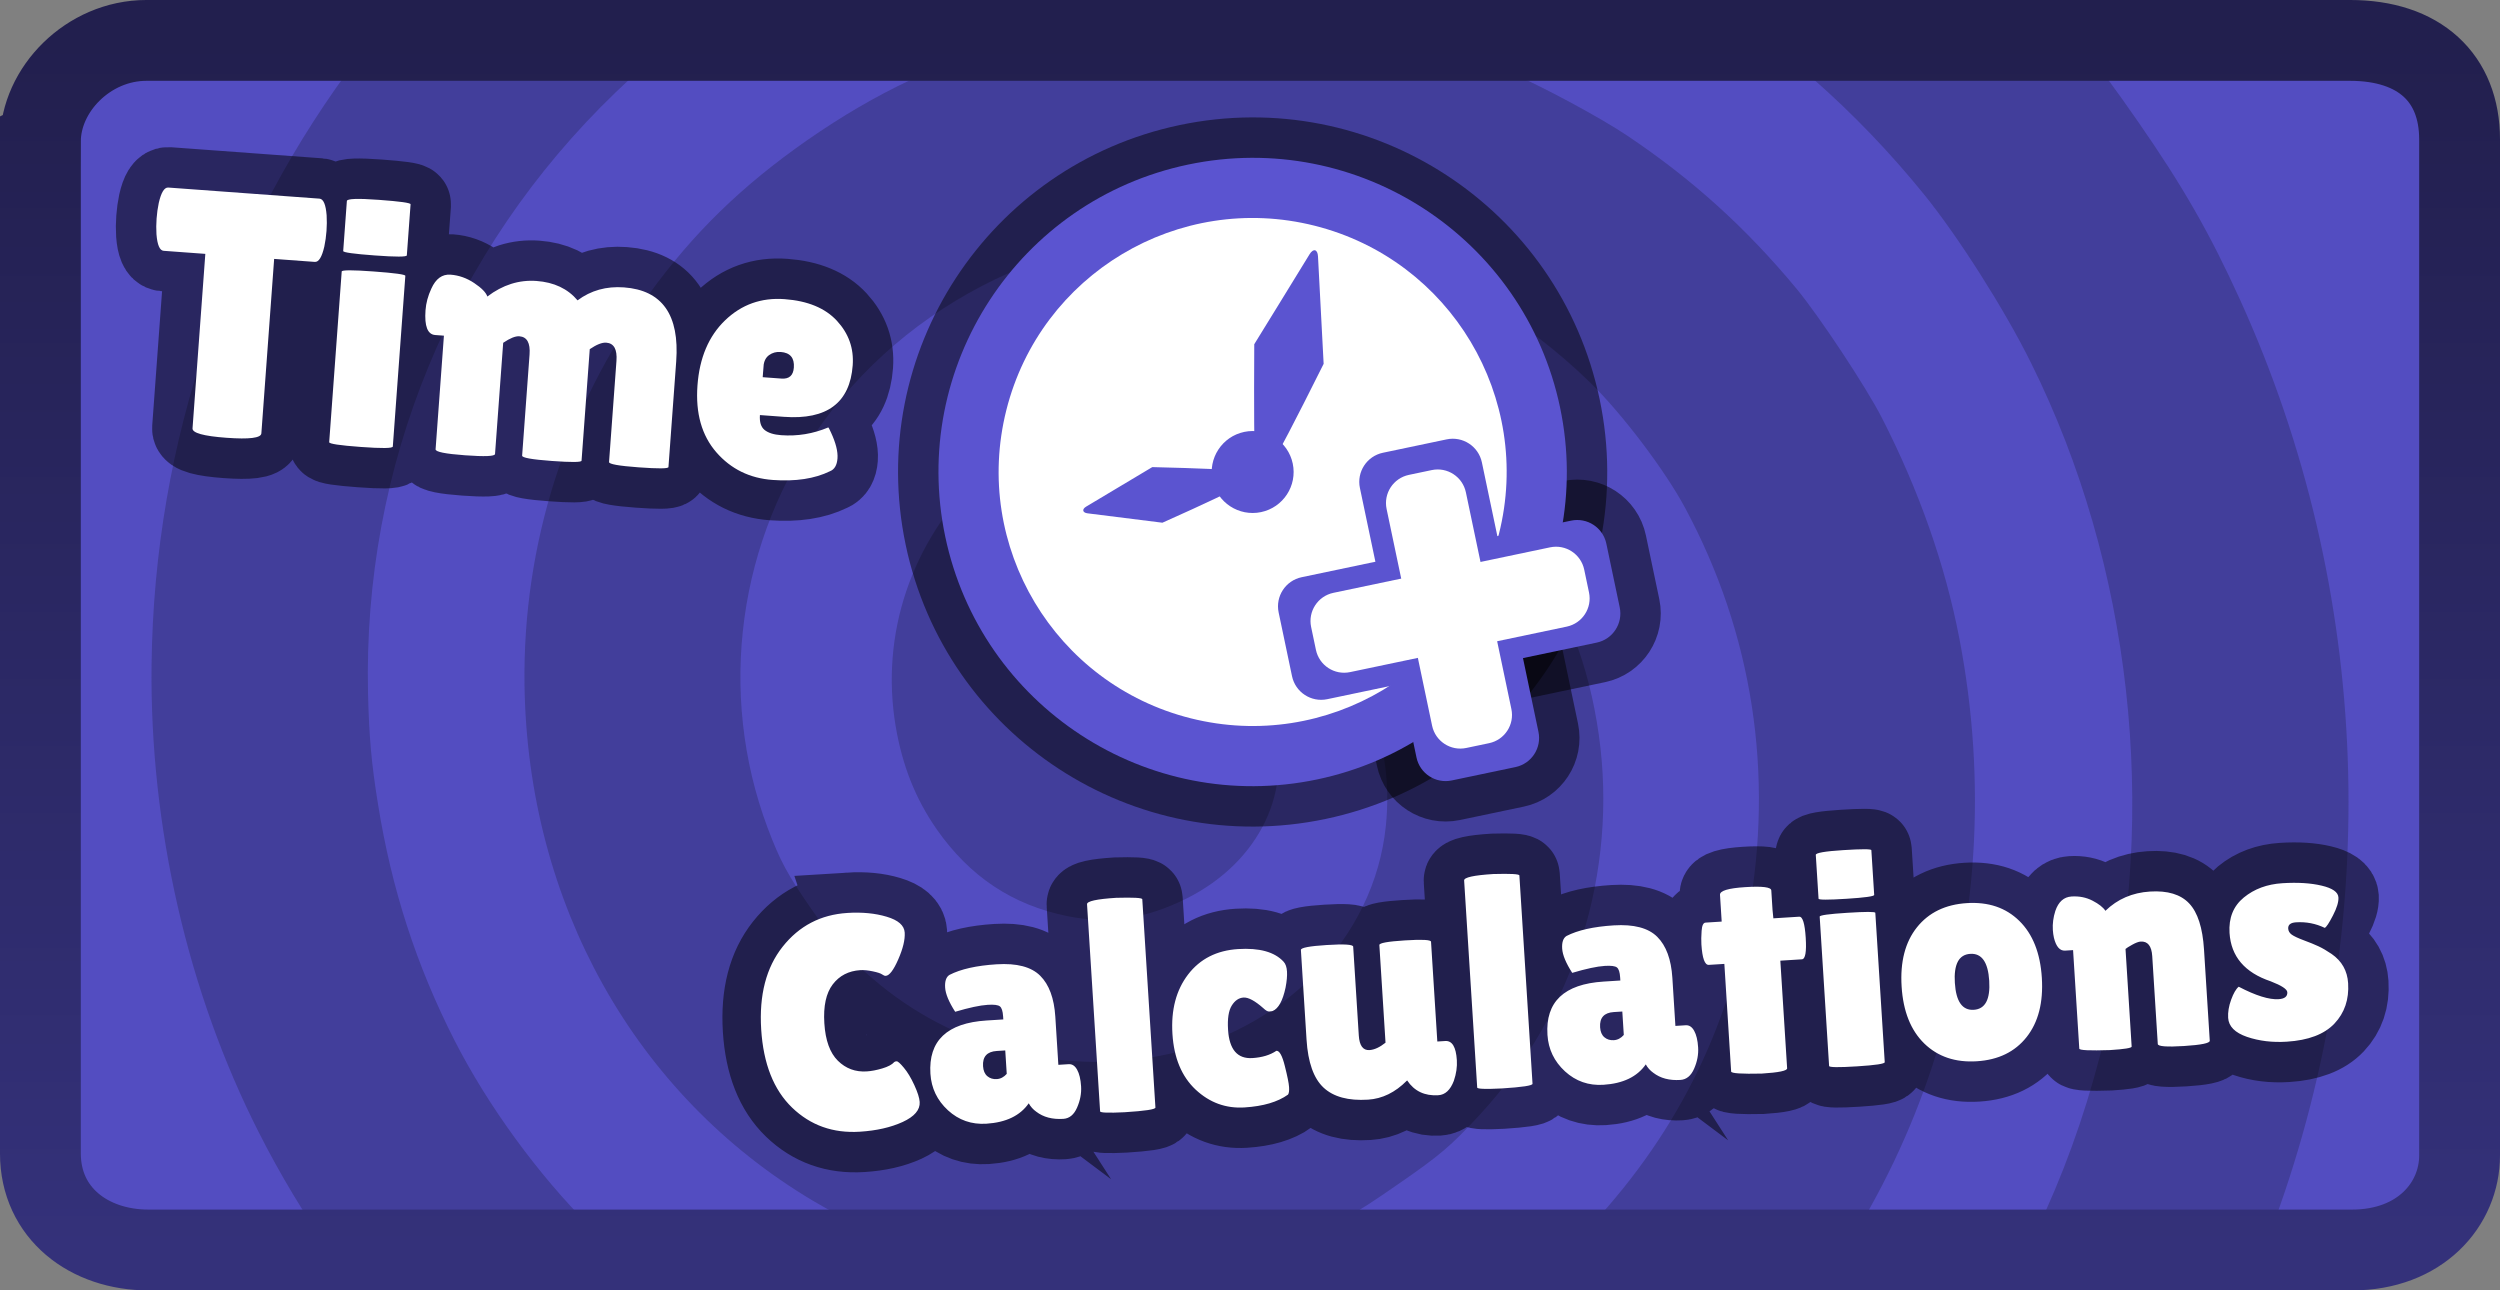 <svg version="1.1" xmlns="http://www.w3.org/2000/svg" xmlns:xlink="http://www.w3.org/1999/xlink" width="309.297" height="159.649" viewBox="0,0,309.297,159.649"><rect x="0" y="0" width="309.297" height="159.649" fill="#808080" stroke="none"/><defs><linearGradient x1="240" y1="105.176" x2="240" y2="254.824" gradientUnits="userSpaceOnUse" id="color-1"><stop offset="0" stop-color="#221f4e"/><stop offset="1" stop-color="#34317a"/></linearGradient></defs><g transform="translate(-85.351,-100.176)"><g fill-rule="nonzero" stroke-linejoin="miter" stroke-miterlimit="10" stroke-dasharray="" stroke-dashoffset="0" style="mix-blend-mode: normal"><path d="M91.825,133.734c0.41,-1.599 0.638,-3.229 0.339,-4.933c0,-0.988 -0.117,-1.949 -0.339,-2.869v-15.855h184.863c0.666,0.01 1.35,0.013 2.039,0h100.816c0.442,0.024 0.884,0.024 1.326,0h4.517v146.781h-183.206c-1.045,-0.282 -2.122,-0.425 -3.205,-0.424c-1.082,-0.001 -2.16,0.142 -3.204,0.424h-29.734c-0.711,-0.129 -1.443,-0.196 -2.191,-0.196c-0.748,0 -1.481,0.067 -2.191,0.196h-25.94c-0.896,-0.098 -1.8,-0.098 -2.695,0h-0.253c-0.711,-0.129 -1.443,-0.196 -2.191,-0.196c-0.748,0 -1.481,0.067 -2.191,0.196h-24.839c-0.896,-0.098 -1.8,-0.098 -2.695,0h-6.735c-0.064,-2.443 -0.863,-4.81 -2.291,-6.793z" fill="#534dc1" stroke="none" stroke-width="1" stroke-linecap="butt"/><path d="M301.641,213.436c3.212,-17.562 0.543,-34.885 -7.803,-50.413c-2.494,-4.66 -7.881,-11.766 -11.785,-15.553c-7.992,-7.764 -17.258,-13.237 -27.505,-16.305c-3.179,-0.949 -10.552,-2.246 -14.019,-2.464c-21.6,-1.389 -41.524,7.464 -53.337,23.679c-10.547,14.487 -13.139,33.475 -6.874,50.21c1.547,4.098 2.437,5.761 5.419,10.055c3.007,4.33 4.305,5.816 7.616,8.635c9.812,8.436 22.938,11.944 35.521,9.517c15.191,-2.913 26.53,-14.502 27.937,-28.476c1.037,-10.269 -2.671,-19.311 -10.033,-24.488c-4.221,-2.983 -9.868,-4.126 -14.966,-3.026c-2.281,0.497 -4.653,1.587 -6.057,2.775c-0.577,0.507 -1.003,0.962 -0.948,1.003c0.037,0.054 0.96,-0.03 2.026,-0.214c2.627,-0.419 5.368,0.091 7.787,1.435c2.461,1.367 3.58,2.367 5.546,5.007c1.618,2.139 1.756,2.414 2.486,4.533c2.88,8.423 -1.425,17.461 -10.506,21.992c-5.088,2.526 -9.608,3.199 -14.685,2.19c-6.843,-1.374 -12.125,-4.893 -16.232,-10.767c-2.622,-3.775 -4.235,-7.854 -5.065,-12.715c-1.916,-11.427 1.898,-22.776 10.524,-31.208c1.804,-1.757 2.482,-2.307 5.604,-4.343c2.519,-1.643 4.127,-2.575 5.53,-3.151c8.499,-3.649 16.996,-4.591 26.195,-2.917c12.206,2.184 22.927,9.141 30.209,19.625c4.859,6.996 7.7,14.332 8.93,23.053c2.396,16.929 -3.038,34.31 -14.689,46.939c-3.635,3.931 -4.878,5.006 -10.258,8.716c-5.35,3.716 -6.898,4.579 -11.701,6.562c-19.421,7.973 -42.412,6.224 -60.591,-4.597c-22.023,-13.11 -35.293,-36.836 -35.675,-63.81c-0.235,-17.369 5.118,-34.217 15.394,-48.33c5.541,-7.641 11.515,-13.436 19.59,-19.071c8.588,-5.965 16.746,-9.801 26.635,-12.48c19.917,-5.426 40.883,-3.995 60.273,4.101c3.71,1.561 11.189,5.57 14.526,7.814c8.086,5.417 14.746,11.454 20.956,18.944c2.852,3.457 8.583,12.128 10.541,15.94c4.607,9.001 7.859,18.227 9.618,27.403c3.403,17.768 2.257,35.593 -3.338,52.741c-2.673,8.164 -6.388,15.913 -10.997,23.092c-0.581,-0.068 -31.424,-0.781 -33.322,-1.119c11.575,-11.66 18.69,-25.046 21.521,-40.513z" fill="#423e9b" stroke="none" stroke-width="1" stroke-linecap="butt"/><path d="M161.535,111.583c-20.3,19.538 -31.32,46.289 -30.65,74.443c0.125,5.297 0.425,8.67 1.227,13.604c1.675,10.507 4.744,19.966 9.459,29.237c4.12,8.09 10.321,16.583 16.762,23.03c-3.058,-0.083 -30.717,3.103 -31.96,3.367c-3.332,-4.731 -6.345,-9.744 -9.017,-15.014c-8.778,-17.297 -13.478,-37.772 -13.255,-57.766c0.308,-27.721 9.403,-54 25.783,-75.483c10.539,0 35.218,-0.157 37.148,-0.285c-1.96,1.604 -3.811,3.241 -5.497,4.868z" fill="#423e9b" stroke="none" stroke-width="1" stroke-linecap="butt"/><path d="M345.886,227.874c6.546,-27.464 3.157,-57.814 -9.248,-82.776c-3.256,-6.597 -9.038,-15.684 -13.264,-20.891c-4.209,-5.19 -8.767,-9.932 -13.63,-14.207c11.93,0 24.463,0 36.398,0c1.095,1.477 2.28,3.145 3.722,5.223c5.518,7.944 8.9,13.844 12.609,22.01c16.41,36.101 17.689,77.144 4.367,113.773c-4.535,0.067 -28.4,-1.005 -28.4,-1.005c3.141,-6.99 5.569,-14.239 7.446,-22.126z" fill="#423e9b" stroke="none" stroke-width="1" stroke-linecap="butt"/><path d="M90.351,117.671c0,-6.399 5.915,-12.496 13.119,-12.496c28.933,0 219.728,0 272.61,0c8.614,0 13.568,4.644 13.568,12.246c0,30.592 0,109.092 0,125.705c0,6.04 -4.859,11.698 -13.319,11.698c-52.467,0 -243.426,0 -272.61,0c-7.328,0 -13.369,-4.524 -13.369,-11.947c0,-30.161 0,-108.193 0,-125.206z" fill="none" stroke="url(#color-1)" stroke-width="10" stroke-linecap="butt"/><path d="M202.294,166.557c-4.41,-21.005 9.043,-41.609 30.048,-46.019c21.005,-4.41 41.609,9.043 46.019,30.048c4.41,21.005 -9.043,41.609 -30.048,46.019c-21.005,4.41 -41.609,-9.043 -46.019,-30.048z" fill="none" stroke-opacity="0.494" stroke="#000000" stroke-width="10" stroke-linecap="butt"/><path d="M243.543,175.948c-0.418,-1.99 0.857,-3.943 2.847,-4.36l33.336,-6.999c1.99,-0.418 3.943,0.857 4.36,2.847l1.655,7.883c0.418,1.99 -0.857,3.943 -2.847,4.36l-33.336,6.999c-1.99,0.418 -3.943,-0.857 -4.36,-2.847z" fill="none" stroke-opacity="0.494" stroke="#000000" stroke-width="10" stroke-linecap="butt"/><path d="M264.957,196.733c-1.99,0.418 -3.943,-0.857 -4.36,-2.847l-6.999,-33.336c-0.418,-1.99 0.857,-3.943 2.847,-4.36l7.883,-1.655c1.99,-0.418 3.943,0.857 4.36,2.847l6.999,33.336c0.418,1.99 -0.857,3.943 -2.847,4.36z" fill="none" stroke-opacity="0.494" stroke="#000000" stroke-width="10" stroke-linecap="butt"/><path d="M202.294,166.557c-4.41,-21.005 9.043,-41.609 30.048,-46.019c21.005,-4.41 41.609,9.043 46.019,30.048c4.41,21.005 -9.043,41.609 -30.048,46.019c-21.005,4.41 -41.609,-9.043 -46.019,-30.048z" fill="#5b54d0" stroke="none" stroke-width="0" stroke-linecap="butt"/><path d="M232.664,189.043c-16.829,-4.232 -27.04,-21.306 -22.808,-38.135c4.232,-16.829 21.306,-27.04 38.135,-22.808c16.829,4.232 27.04,21.306 22.808,38.135c-4.232,16.829 -21.306,27.04 -38.135,22.808z" fill="#ffffff" stroke="none" stroke-width="0" stroke-linecap="butt"/><path d="M243.44,156.181c-0.43,0.709 -2.822,0.142 -2.868,-0.731c-0.113,-2.158 -0.046,-12.688 -0.046,-12.688c0,0 5.719,-9.277 6.845,-11.133c0.46,-0.757 0.993,-0.623 1.04,0.261c0.27,5.138 0.699,13.301 0.699,13.301c0,0 -4.568,9.172 -5.67,10.989z" fill="#5b54d0" stroke="none" stroke-width="0" stroke-linecap="butt"/><path d="M237.097,158.329c0.588,0.074 1.122,2.204 0.586,2.525c-1.327,0.793 -8.52,3.991 -8.52,3.991c-1.214,-0.152 -7.72,-0.968 -9.261,-1.161c-0.629,-0.079 -0.718,-0.505 -0.174,-0.83c1.333,-0.797 8.181,-4.889 8.181,-4.889c0,0 7.68,0.175 9.189,0.364z" fill="#5b54d0" stroke="none" stroke-width="0" stroke-linecap="butt"/><path d="M235.366,159.614c-0.575,-2.74 1.18,-5.428 3.92,-6.003c2.74,-0.575 5.428,1.18 6.003,3.92c0.575,2.74 -1.18,5.428 -3.92,6.003c-2.74,0.575 -5.428,-1.18 -6.003,-3.92z" fill="#5b54d0" stroke="none" stroke-width="0" stroke-linecap="butt"/><path d="M243.543,175.948c-0.418,-1.99 0.857,-3.943 2.847,-4.36l33.336,-6.999c1.99,-0.418 3.943,0.857 4.36,2.847l1.655,7.883c0.418,1.99 -0.857,3.943 -2.847,4.36l-33.336,6.999c-1.99,0.418 -3.943,-0.857 -4.36,-2.847z" fill="#5b54d0" stroke="#5b54d0" stroke-width="0" stroke-linecap="butt"/><path d="M264.957,196.733c-1.99,0.418 -3.943,-0.857 -4.36,-2.847l-6.999,-33.336c-0.418,-1.99 0.857,-3.943 2.847,-4.36l7.883,-1.655c1.99,-0.418 3.943,0.857 4.36,2.847l6.999,33.336c0.418,1.99 -0.857,3.943 -2.847,4.36z" fill="#5b54d0" stroke="#5b54d0" stroke-width="0" stroke-linecap="butt"/><path d="M266.749,192.715c-1.926,0.404 -3.815,-0.829 -4.22,-2.755l-5.629,-26.811c-0.404,-1.926 0.829,-3.815 2.755,-4.22l2.834,-0.595c1.926,-0.404 3.815,0.829 4.22,2.755l5.629,26.811c0.404,1.926 -0.829,3.815 -2.755,4.22z" fill="#ffffff" stroke="none" stroke-width="0" stroke-linecap="butt"/><path d="M247.561,177.741c-0.404,-1.926 0.829,-3.815 2.755,-4.22l26.811,-5.629c1.926,-0.404 3.815,0.829 4.22,2.755l0.595,2.834c0.404,1.926 -0.829,3.815 -2.755,4.22l-26.811,5.629c-1.926,0.404 -3.815,-0.829 -4.22,-2.755z" fill="#ffffff" stroke="none" stroke-width="0" stroke-linecap="butt"/><path d="M117.686,153.793c-0.042,0.571 -1.482,0.753 -4.321,0.544c-2.839,-0.208 -4.237,-0.598 -4.195,-1.169l1.583,-21.584l-5.157,-0.378c-0.487,-0.036 -0.783,-0.722 -0.888,-2.058c-0.038,-0.633 -0.033,-1.28 0.016,-1.941c0.048,-0.661 0.138,-1.301 0.268,-1.922c0.298,-1.307 0.691,-1.942 1.178,-1.906l18.703,1.372c0.487,0.036 0.783,0.722 0.888,2.058c0.038,0.633 0.033,1.28 -0.016,1.941c-0.048,0.661 -0.138,1.301 -0.268,1.922c-0.298,1.307 -0.691,1.942 -1.178,1.906l-5.031,-0.369zM133.95,155.417c-0.017,0.23 -1.338,0.248 -3.964,0.055c-2.62,-0.192 -3.923,-0.389 -3.908,-0.591l1.548,-21.113c0.014,-0.196 1.332,-0.198 3.952,-0.006c2.626,0.193 3.933,0.373 3.92,0.541zM135.684,131.767c-0.015,0.202 -1.335,0.206 -3.961,0.013c-2.62,-0.192 -3.924,-0.375 -3.911,-0.549l0.454,-6.19c0.021,-0.286 1.342,-0.332 3.962,-0.14c2.626,0.193 3.932,0.376 3.92,0.549zM157.3,157.171c-0.015,0.202 -1.248,0.212 -3.701,0.033c-2.452,-0.18 -3.669,-0.399 -3.65,-0.656l0.918,-12.514c0.105,-1.433 -0.315,-2.185 -1.262,-2.254c-0.487,-0.036 -1.154,0.233 -2.001,0.807l-1.009,13.757c-0.021,0.286 -1.258,0.338 -3.71,0.159c-2.452,-0.18 -3.667,-0.427 -3.644,-0.74l1.031,-14.059l-1.075,-0.079c-0.946,-0.069 -1.347,-1.092 -1.202,-3.069c0.065,-0.89 0.305,-1.782 0.72,-2.674c0.551,-1.226 1.342,-1.801 2.373,-1.726c1.03,0.076 2.004,0.42 2.922,1.033c0.923,0.614 1.468,1.172 1.634,1.673c1.896,-1.443 3.924,-2.085 6.086,-1.926c2.167,0.159 3.859,0.958 5.076,2.399c1.649,-1.23 3.563,-1.765 5.741,-1.605c4.731,0.347 6.885,3.401 6.463,9.162l-0.958,13.068c-0.015,0.202 -1.248,0.212 -3.701,0.033c-2.452,-0.18 -3.669,-0.399 -3.65,-0.656l0.918,-12.514c0.105,-1.433 -0.315,-2.185 -1.262,-2.254c-0.515,-0.038 -1.196,0.23 -2.043,0.804zM188.028,158.479c-1.886,0.926 -4.248,1.284 -7.087,1.076c-2.839,-0.208 -5.161,-1.35 -6.968,-3.424c-1.806,-2.08 -2.584,-4.833 -2.333,-8.26c0.251,-3.427 1.391,-6.115 3.42,-8.066c2.035,-1.956 4.486,-2.829 7.352,-2.619c2.867,0.21 5.027,1.103 6.482,2.679c1.455,1.576 2.106,3.411 1.952,5.505c-0.34,4.641 -3.176,6.767 -8.506,6.376l-2.973,-0.218c-0.063,0.862 0.128,1.476 0.574,1.841c0.452,0.365 1.137,0.582 2.055,0.649c2.01,0.147 3.95,-0.172 5.82,-0.958c0.03,-0.026 0.144,0.182 0.343,0.625c0.598,1.288 0.866,2.355 0.804,3.2c-0.062,0.845 -0.374,1.377 -0.936,1.595zM183.565,145.656c0.088,-1.204 -0.455,-1.849 -1.631,-1.935c-0.543,-0.04 -1.023,0.091 -1.439,0.393c-0.411,0.302 -0.639,0.767 -0.685,1.394l-0.098,1.335l2.326,0.171c0.946,0.069 1.455,-0.383 1.526,-1.357z" fill="none" stroke-opacity="0.502" stroke="#000000" stroke-width="10" stroke-linecap="square"/><path d="M117.686,153.793c-0.042,0.571 -1.482,0.753 -4.321,0.544c-2.839,-0.208 -4.237,-0.598 -4.195,-1.169l1.583,-21.584l-5.157,-0.378c-0.487,-0.036 -0.783,-0.722 -0.888,-2.058c-0.038,-0.633 -0.033,-1.28 0.016,-1.941c0.048,-0.661 0.138,-1.301 0.268,-1.922c0.298,-1.307 0.691,-1.942 1.178,-1.906l18.703,1.372c0.487,0.036 0.783,0.722 0.888,2.058c0.038,0.633 0.033,1.28 -0.016,1.941c-0.048,0.661 -0.138,1.301 -0.268,1.922c-0.298,1.307 -0.691,1.942 -1.178,1.906l-5.031,-0.369zM133.95,155.417c-0.017,0.23 -1.338,0.248 -3.964,0.055c-2.62,-0.192 -3.923,-0.389 -3.908,-0.591l1.548,-21.113c0.014,-0.196 1.332,-0.198 3.952,-0.006c2.626,0.193 3.933,0.373 3.92,0.541zM135.684,131.767c-0.015,0.202 -1.335,0.206 -3.961,0.013c-2.62,-0.192 -3.924,-0.375 -3.911,-0.549l0.454,-6.19c0.021,-0.286 1.342,-0.332 3.962,-0.14c2.626,0.193 3.932,0.376 3.92,0.549zM157.3,157.171c-0.015,0.202 -1.248,0.212 -3.701,0.033c-2.452,-0.18 -3.669,-0.399 -3.65,-0.656l0.918,-12.514c0.105,-1.433 -0.315,-2.185 -1.262,-2.254c-0.487,-0.036 -1.154,0.233 -2.001,0.807l-1.009,13.757c-0.021,0.286 -1.258,0.338 -3.71,0.159c-2.452,-0.18 -3.667,-0.427 -3.644,-0.74l1.031,-14.059l-1.075,-0.079c-0.946,-0.069 -1.347,-1.092 -1.202,-3.069c0.065,-0.89 0.305,-1.782 0.72,-2.674c0.551,-1.226 1.342,-1.801 2.373,-1.726c1.03,0.076 2.004,0.42 2.922,1.033c0.923,0.614 1.468,1.172 1.634,1.673c1.896,-1.443 3.924,-2.085 6.086,-1.926c2.167,0.159 3.859,0.958 5.076,2.399c1.649,-1.23 3.563,-1.765 5.741,-1.605c4.731,0.347 6.885,3.401 6.463,9.162l-0.958,13.068c-0.015,0.202 -1.248,0.212 -3.701,0.033c-2.452,-0.18 -3.669,-0.399 -3.65,-0.656l0.918,-12.514c0.105,-1.433 -0.315,-2.185 -1.262,-2.254c-0.515,-0.038 -1.196,0.23 -2.043,0.804zM188.028,158.479c-1.886,0.926 -4.248,1.284 -7.087,1.076c-2.839,-0.208 -5.161,-1.35 -6.968,-3.424c-1.806,-2.08 -2.584,-4.833 -2.333,-8.26c0.251,-3.427 1.391,-6.115 3.42,-8.066c2.035,-1.956 4.486,-2.829 7.352,-2.619c2.867,0.21 5.027,1.103 6.482,2.679c1.455,1.576 2.106,3.411 1.952,5.505c-0.34,4.641 -3.176,6.767 -8.506,6.376l-2.973,-0.218c-0.063,0.862 0.128,1.476 0.574,1.841c0.452,0.365 1.137,0.582 2.055,0.649c2.01,0.147 3.95,-0.172 5.82,-0.958c0.03,-0.026 0.144,0.182 0.343,0.625c0.598,1.288 0.866,2.355 0.804,3.2c-0.062,0.845 -0.374,1.377 -0.936,1.595zM183.565,145.656c0.088,-1.204 -0.455,-1.849 -1.631,-1.935c-0.543,-0.04 -1.023,0.091 -1.439,0.393c-0.411,0.302 -0.639,0.767 -0.685,1.394l-0.098,1.335l2.326,0.171c0.946,0.069 1.455,-0.383 1.526,-1.357z" fill="#ffffff" stroke="none" stroke-width="1" stroke-linecap="square"/><path d="M190.426,213.124c1.831,-0.115 3.458,0.041 4.88,0.47c1.427,0.424 2.167,1.075 2.223,1.953c0.055,0.878 -0.21,1.984 -0.796,3.32c-0.582,1.331 -1.098,2.011 -1.547,2.039c-0.126,0.008 -0.275,-0.05 -0.447,-0.174c-0.173,-0.128 -0.558,-0.256 -1.156,-0.382c-0.598,-0.127 -1.112,-0.177 -1.54,-0.15c-1.453,0.092 -2.592,0.68 -3.418,1.765c-0.825,1.085 6.079,1.438 6.213,3.559c0.133,2.116 -6.56,4.91 -5.579,5.881c0.98,0.971 2.172,1.412 3.574,1.324c0.575,-0.036 1.215,-0.159 1.918,-0.368c0.708,-0.209 1.203,-0.472 1.487,-0.789c0.047,-0.054 0.144,-0.085 0.291,-0.094c0.151,-0.01 0.45,0.256 0.898,0.797c0.451,0.536 0.882,1.251 1.293,2.145c0.41,0.893 0.631,1.59 0.663,2.089c0.062,0.978 -0.643,1.805 -2.114,2.48c-1.467,0.67 -3.23,1.07 -5.287,1.2c-3.309,0.209 -6.104,-0.785 -8.384,-2.981c-2.281,-2.2 -3.555,-5.425 -3.823,-9.675c-0.268,-4.254 0.617,-7.666 2.656,-10.236c2.043,-2.574 4.708,-3.965 7.996,-4.172zM203.526,225.354c-0.78,-1.211 -1.196,-2.212 -1.245,-3.001c-0.05,-0.789 0.13,-1.311 0.54,-1.565c1.393,-0.716 3.336,-1.153 5.83,-1.31c2.494,-0.157 4.293,0.315 5.395,1.418c1.102,1.098 1.725,2.79 1.869,5.074l0.375,5.946l1.279,-0.081c0.428,-0.027 0.776,0.202 1.043,0.687c0.271,0.485 0.434,1.168 0.49,2.05c0.055,0.878 -0.111,1.757 -0.498,2.637c-0.383,0.88 -0.95,1.344 -1.702,1.391c-1.352,0.085 -2.467,-0.209 -3.344,-0.883c-0.393,-0.279 -0.704,-0.626 -0.932,-1.042c-1.063,1.53 -2.81,2.372 -5.242,2.525c-1.831,0.115 -3.415,-0.438 -4.753,-1.661c-1.334,-1.227 -2.057,-2.733 -2.17,-4.518c-0.258,-4.086 2.058,-6.283 6.946,-6.591l2.072,-0.131l-0.024,-0.378c-0.041,-0.651 -0.175,-1.064 -0.401,-1.24c-0.226,-0.175 -0.728,-0.239 -1.504,-0.19c-0.953,0.06 -2.295,0.347 -4.025,0.861zM206.973,232.087c0.035,0.55 0.21,0.961 0.527,1.232c0.321,0.271 0.712,0.391 1.174,0.362c0.466,-0.029 0.876,-0.245 1.23,-0.647l-0.183,-2.898l-1.052,0.066c-1.205,0.076 -1.771,0.704 -1.696,1.884zM228.299,237.199c0.014,0.227 -1.257,0.421 -3.815,0.582c-2.009,0.101 -3.019,0.064 -3.03,-0.112l-1.616,-25.619c-0.024,-0.378 1.18,-0.644 3.611,-0.797c2.138,-0.059 3.213,-0 3.224,0.176zM237.283,227.57c0.155,2.457 1.16,3.626 3.017,3.509c1.205,-0.076 2.194,-0.377 2.966,-0.902c0.378,-0.024 0.725,0.604 1.042,1.882c0.321,1.274 0.496,2.144 0.525,2.61c0.029,0.462 -0.015,0.772 -0.131,0.932c-1.275,0.911 -3.067,1.439 -5.377,1.585c-2.305,0.145 -4.323,-0.59 -6.052,-2.205c-1.725,-1.62 -2.682,-3.914 -2.869,-6.883c-0.188,-2.973 0.457,-5.425 1.933,-7.357c1.48,-1.932 3.543,-2.981 6.189,-3.148c2.646,-0.167 4.523,0.356 5.633,1.567c0.244,0.263 0.383,0.665 0.418,1.207c0.034,0.538 -0.025,1.201 -0.178,1.991c-0.348,1.633 -0.88,2.598 -1.594,2.896c-0.099,0.032 -0.243,0.053 -0.432,0.065c-0.185,0.012 -0.425,-0.125 -0.722,-0.41c-1.04,-0.917 -1.856,-1.356 -2.448,-1.319c-0.588,0.037 -1.077,0.371 -1.467,1.003c-0.386,0.627 -0.537,1.619 -0.451,2.976zM246.296,217.705c-0.017,-0.273 1.051,-0.477 3.206,-0.613c2.159,-0.136 3.246,-0.068 3.264,0.205l0.693,10.986c0.079,1.256 0.52,1.858 1.322,1.808c0.605,-0.038 1.266,-0.343 1.985,-0.916l-0.762,-12.082c-0.016,-0.248 1.041,-0.439 3.17,-0.573c2.133,-0.135 3.208,-0.078 3.223,0.17l0.778,12.34l0.983,-0.062c0.852,-0.054 1.33,0.736 1.433,2.37c0.052,0.827 -0.071,1.678 -0.37,2.553c-0.43,1.136 -1.071,1.731 -1.924,1.785c-1.684,0.106 -2.971,-0.506 -3.86,-1.837l-0.035,0.04c-1.443,1.453 -3.042,2.235 -4.798,2.345c-2.436,0.154 -4.269,-0.342 -5.501,-1.487c-1.227,-1.145 -1.93,-3.123 -2.107,-5.932zM274.953,234.256c0.014,0.227 -1.257,0.421 -3.815,0.582c-2.009,0.101 -3.019,0.064 -3.03,-0.112l-1.616,-25.619c-0.024,-0.378 1.18,-0.644 3.611,-0.797c2.138,-0.059 3.213,-0 3.224,0.176zM279.866,220.539c-0.78,-1.211 -1.196,-2.212 -1.245,-3.001c-0.05,-0.789 0.13,-1.311 0.54,-1.565c1.393,-0.716 3.336,-1.153 5.83,-1.31c2.494,-0.157 4.293,0.315 5.395,1.418c1.102,1.098 1.725,2.79 1.869,5.074l0.375,5.946l1.279,-0.081c0.428,-0.027 0.776,0.202 1.043,0.687c0.271,0.485 0.434,1.168 0.49,2.05c0.055,0.878 -0.111,1.757 -0.498,2.637c-0.383,0.88 -0.95,1.344 -1.702,1.391c-1.352,0.085 -2.467,-0.209 -3.344,-0.883c-0.393,-0.279 -0.704,-0.626 -0.932,-1.042c-1.063,1.53 -2.81,2.372 -5.242,2.525c-1.831,0.115 -3.415,-0.438 -4.753,-1.661c-1.334,-1.227 -2.057,-2.733 -2.17,-4.518c-0.258,-4.086 2.058,-6.283 6.946,-6.591l2.072,-0.131l-0.024,-0.378c-0.041,-0.651 -0.175,-1.064 -0.401,-1.24c-0.226,-0.175 -0.728,-0.239 -1.504,-0.19c-0.953,0.06 -2.295,0.347 -4.025,0.861zM283.314,227.272c0.035,0.55 0.21,0.961 0.527,1.232c0.321,0.271 0.712,0.391 1.174,0.362c0.466,-0.029 0.876,-0.245 1.23,-0.647l-0.183,-2.898l-1.052,0.066c-1.205,0.076 -1.771,0.704 -1.696,1.884zM306.452,232.346c0.019,0.302 -1.025,0.52 -3.134,0.653c-2.513,0.057 -3.777,-0.027 -3.792,-0.254l-0.84,-13.316l-1.921,0.121c-0.504,0.032 -0.81,-0.817 -0.92,-2.548c-0.029,-0.454 -0.019,-1.009 0.028,-1.665c0.047,-0.661 0.209,-1 0.486,-1.017l1.997,-0.126l-0.209,-3.307c-0.032,-0.504 1.011,-0.823 3.127,-0.956c2.121,-0.134 3.194,0.001 3.219,0.404l0.152,2.406l0.104,1.05l3.2,-0.202c0.424,-0.027 0.692,0.84 0.803,2.599c0.111,1.755 -0.046,2.646 -0.47,2.673l-2.671,0.168zM318.528,231.584c0.013,0.202 -1.129,0.375 -3.427,0.52c-2.293,0.145 -3.445,0.129 -3.456,-0.048l-1.165,-18.475c-0.011,-0.172 1.13,-0.331 3.423,-0.475c2.297,-0.145 3.45,-0.144 3.46,0.003zM317.223,210.891c0.011,0.176 -1.132,0.337 -3.429,0.482c-2.293,0.145 -3.444,0.141 -3.454,-0.01l-0.342,-5.417c-0.016,-0.252 1.123,-0.45 3.415,-0.595c2.297,-0.145 3.45,-0.142 3.46,0.009zM323.42,229.277c-1.676,-1.636 -2.61,-3.982 -2.803,-7.039c-0.193,-3.061 0.439,-5.507 1.896,-7.335c1.461,-1.829 3.521,-2.828 6.18,-2.995c2.658,-0.168 4.819,0.565 6.482,2.197c1.667,1.632 2.597,3.979 2.79,7.04c0.193,3.057 -0.435,5.502 -1.884,7.335c-1.445,1.828 -3.496,2.826 -6.154,2.994c-2.658,0.168 -4.827,-0.564 -6.507,-2.195zM329.108,218.186c-1.415,0.089 -2.05,1.289 -1.904,3.598c0.145,2.305 0.926,3.414 2.341,3.324c1.419,-0.09 9.056,-2.037 8.911,-4.343c-0.146,-2.31 -7.928,-2.67 -9.348,-2.58zM349.077,229.657c0.011,0.176 -0.886,0.322 -2.692,0.435c-2.512,0.083 -3.774,0.023 -3.787,-0.179l-0.769,-12.189l-0.983,0.062c-0.651,0.041 -1.112,-0.484 -1.383,-1.576c-0.071,-0.32 -0.117,-0.644 -0.137,-0.972c-0.049,-0.777 0.053,-1.563 0.307,-2.359c0.384,-1.133 1.052,-1.73 2.006,-1.79c0.953,-0.06 1.82,0.113 2.6,0.519c0.78,0.402 1.31,0.82 1.591,1.253c1.494,-1.452 3.33,-2.246 5.51,-2.384c2.184,-0.138 3.802,0.353 4.855,1.471c1.053,1.114 1.664,3.013 1.833,5.696l0.712,11.288c0.019,0.302 -1.044,0.521 -3.19,0.657c-2.142,0.135 -3.222,0.051 -3.241,-0.251l-0.686,-10.872c-0.079,-1.256 -0.558,-1.856 -1.435,-1.8c-0.252,0.016 -0.598,0.145 -1.038,0.388c-0.436,0.243 -0.714,0.418 -0.833,0.527zM362.321,222.251c2.11,1.102 3.755,1.616 4.935,1.542c0.752,-0.047 1.111,-0.336 1.077,-0.865c-0.024,-0.374 -0.707,-0.822 -2.052,-1.344c-3.213,-1.079 -4.912,-3.074 -5.095,-5.984c-0.117,-1.856 0.47,-3.316 1.76,-4.38c1.295,-1.064 2.889,-1.656 4.783,-1.775c1.894,-0.119 3.511,-0.019 4.851,0.301c1.344,0.316 2.036,0.799 2.077,1.45c0.035,0.554 -0.19,1.3 -0.675,2.237c-0.481,0.937 -0.819,1.449 -1.016,1.538c-1.117,-0.537 -2.302,-0.766 -3.553,-0.687c-0.676,0.043 -0.999,0.303 -0.969,0.782c0.019,0.298 0.165,0.546 0.439,0.744c0.278,0.197 0.778,0.432 1.499,0.702c0.721,0.267 1.32,0.511 1.798,0.734c0.482,0.223 1.027,0.54 1.635,0.953c1.265,0.877 1.946,2.082 2.043,3.615c0.126,2.003 -0.437,3.668 -1.69,4.995c-1.253,1.327 -3.221,2.075 -5.904,2.244c-1.781,0.112 -3.418,-0.086 -4.913,-0.594c-1.491,-0.513 -2.27,-1.297 -2.336,-2.351c-0.044,-0.701 0.079,-1.451 0.37,-2.249c0.291,-0.798 0.603,-1.334 0.936,-1.608z" fill="none" stroke-opacity="0.506" stroke="#000000" stroke-width="10" stroke-linecap="square"/><path d="M190.176,213.124c1.831,-0.115 3.458,0.041 4.88,0.47c1.427,0.424 2.167,1.075 2.223,1.953c0.055,0.878 -0.21,1.984 -0.796,3.32c-0.582,1.331 -1.098,2.011 -1.547,2.039c-0.126,0.008 -0.275,-0.05 -0.447,-0.174c-0.173,-0.128 -0.558,-0.256 -1.156,-0.382c-0.598,-0.127 -1.112,-0.177 -1.54,-0.15c-1.453,0.092 -2.592,0.68 -3.418,1.765c-0.825,1.085 -1.171,2.688 -1.037,4.809c0.133,2.117 0.69,3.66 1.671,4.631c0.98,0.971 2.172,1.412 3.574,1.324c0.575,-0.036 1.215,-0.159 1.918,-0.368c0.708,-0.209 1.203,-0.472 1.487,-0.789c0.047,-0.054 0.144,-0.085 0.291,-0.094c0.151,-0.01 0.45,0.256 0.898,0.797c0.451,0.536 0.882,1.251 1.293,2.145c0.41,0.893 0.631,1.59 0.663,2.089c0.062,0.978 -0.643,1.805 -2.114,2.48c-1.467,0.67 -3.23,1.07 -5.287,1.2c-3.309,0.209 -6.104,-0.785 -8.384,-2.981c-2.281,-2.2 -3.555,-5.425 -3.823,-9.675c-0.268,-4.254 0.617,-7.666 2.656,-10.236c2.043,-2.574 4.708,-3.965 7.996,-4.172zM203.526,225.354c-0.78,-1.211 -1.196,-2.212 -1.245,-3.001c-0.05,-0.789 0.13,-1.311 0.54,-1.565c1.393,-0.716 3.336,-1.153 5.83,-1.31c2.494,-0.157 4.293,0.315 5.395,1.418c1.102,1.098 1.725,2.79 1.869,5.074l0.375,5.946l1.279,-0.081c0.428,-0.027 0.776,0.202 1.043,0.687c0.271,0.485 0.434,1.168 0.49,2.05c0.055,0.878 -0.111,1.757 -0.498,2.637c-0.383,0.88 -0.95,1.344 -1.702,1.391c-1.352,0.085 -2.467,-0.209 -3.344,-0.883c-0.393,-0.279 -0.704,-0.626 -0.932,-1.042c-1.063,1.53 -2.81,2.372 -5.242,2.525c-1.831,0.115 -3.415,-0.438 -4.753,-1.661c-1.334,-1.227 -2.057,-2.733 -2.17,-4.518c-0.258,-4.086 2.058,-6.283 6.946,-6.591l2.072,-0.131l-0.024,-0.378c-0.041,-0.651 -0.175,-1.064 -0.401,-1.24c-0.226,-0.175 -0.728,-0.239 -1.504,-0.19c-0.953,0.06 -2.295,0.347 -4.025,0.861zM206.973,232.087c0.035,0.55 0.21,0.961 0.527,1.232c0.321,0.271 0.712,0.391 1.174,0.362c0.466,-0.029 0.876,-0.245 1.23,-0.647l-0.183,-2.898l-1.052,0.066c-1.205,0.076 -1.771,0.704 -1.696,1.884zM228.299,237.199c0.014,0.227 -1.257,0.421 -3.815,0.582c-2.009,0.101 -3.019,0.064 -3.03,-0.112l-1.616,-25.619c-0.024,-0.378 1.18,-0.644 3.611,-0.797c2.138,-0.059 3.213,-0 3.224,0.176zM237.283,227.57c0.155,2.457 1.16,3.626 3.017,3.509c1.205,-0.076 2.194,-0.377 2.966,-0.902c0.378,-0.024 0.725,0.604 1.042,1.882c0.321,1.274 0.496,2.144 0.525,2.61c0.029,0.462 -0.015,0.772 -0.131,0.932c-1.275,0.911 -3.067,1.439 -5.377,1.585c-2.305,0.145 -4.323,-0.59 -6.052,-2.205c-1.725,-1.62 -2.682,-3.914 -2.869,-6.883c-0.188,-2.973 0.457,-5.425 1.933,-7.357c1.48,-1.932 3.543,-2.981 6.189,-3.148c2.646,-0.167 4.523,0.356 5.633,1.567c0.244,0.263 0.383,0.665 0.418,1.207c0.034,0.538 -0.025,1.201 -0.178,1.991c-0.348,1.633 -0.88,2.598 -1.594,2.896c-0.099,0.032 -0.243,0.053 -0.432,0.065c-0.185,0.012 -0.425,-0.125 -0.722,-0.41c-1.04,-0.917 -1.856,-1.356 -2.448,-1.319c-0.588,0.037 -1.077,0.371 -1.467,1.003c-0.386,0.627 -0.537,1.619 -0.451,2.976zM246.296,217.705c-0.017,-0.273 1.051,-0.477 3.206,-0.613c2.159,-0.136 3.246,-0.068 3.264,0.205l0.693,10.986c0.079,1.256 0.52,1.858 1.322,1.808c0.605,-0.038 1.266,-0.343 1.985,-0.916l-0.762,-12.082c-0.016,-0.248 1.041,-0.439 3.17,-0.573c2.133,-0.135 3.208,-0.078 3.223,0.17l0.778,12.34l0.983,-0.062c0.852,-0.054 1.33,0.736 1.433,2.37c0.052,0.827 -0.071,1.678 -0.37,2.553c-0.43,1.136 -1.071,1.731 -1.924,1.785c-1.684,0.106 -2.971,-0.506 -3.86,-1.837l-0.035,0.04c-1.443,1.453 -3.042,2.235 -4.798,2.345c-2.436,0.154 -4.269,-0.342 -5.501,-1.487c-1.227,-1.145 -1.93,-3.123 -2.107,-5.932zM274.953,234.256c0.014,0.227 -1.257,0.421 -3.815,0.582c-2.009,0.101 -3.019,0.064 -3.03,-0.112l-1.616,-25.619c-0.024,-0.378 1.18,-0.644 3.611,-0.797c2.138,-0.059 3.213,-0 3.224,0.176zM279.866,220.539c-0.78,-1.211 -1.196,-2.212 -1.245,-3.001c-0.05,-0.789 0.13,-1.311 0.54,-1.565c1.393,-0.716 3.336,-1.153 5.83,-1.31c2.494,-0.157 4.293,0.315 5.395,1.418c1.102,1.098 1.725,2.79 1.869,5.074l0.375,5.946l1.279,-0.081c0.428,-0.027 0.776,0.202 1.043,0.687c0.271,0.485 0.434,1.168 0.49,2.05c0.055,0.878 -0.111,1.757 -0.498,2.637c-0.383,0.88 -0.95,1.344 -1.702,1.391c-1.352,0.085 -2.467,-0.209 -3.344,-0.883c-0.393,-0.279 -0.704,-0.626 -0.932,-1.042c-1.063,1.53 -2.81,2.372 -5.242,2.525c-1.831,0.115 -3.415,-0.438 -4.753,-1.661c-1.334,-1.227 -2.057,-2.733 -2.17,-4.518c-0.258,-4.086 2.058,-6.283 6.946,-6.591l2.072,-0.131l-0.024,-0.378c-0.041,-0.651 -0.175,-1.064 -0.401,-1.24c-0.226,-0.175 -0.728,-0.239 -1.504,-0.19c-0.953,0.06 -2.295,0.347 -4.025,0.861zM283.314,227.272c0.035,0.55 0.21,0.961 0.527,1.232c0.321,0.271 0.712,0.391 1.174,0.362c0.466,-0.029 0.876,-0.245 1.23,-0.647l-0.183,-2.898l-1.052,0.066c-1.205,0.076 -1.771,0.704 -1.696,1.884zM306.452,232.346c0.019,0.302 -1.025,0.52 -3.134,0.653c-2.513,0.057 -3.777,-0.027 -3.792,-0.254l-0.84,-13.316l-1.921,0.121c-0.504,0.032 -0.81,-0.817 -0.92,-2.548c-0.029,-0.454 -0.019,-1.009 0.028,-1.665c0.047,-0.661 0.209,-1 0.486,-1.017l1.997,-0.126l-0.209,-3.307c-0.032,-0.504 1.011,-0.823 3.127,-0.956c2.121,-0.134 3.194,0.001 3.219,0.404l0.152,2.406l0.104,1.05l3.2,-0.202c0.424,-0.027 0.692,0.84 0.803,2.599c0.111,1.755 -0.046,2.646 -0.47,2.673l-2.671,0.168zM318.528,231.584c0.013,0.202 -1.129,0.375 -3.427,0.52c-2.293,0.145 -3.445,0.129 -3.456,-0.048l-1.165,-18.475c-0.011,-0.172 1.13,-0.331 3.423,-0.475c2.297,-0.145 3.45,-0.144 3.46,0.003zM317.223,210.891c0.011,0.176 -1.132,0.337 -3.429,0.482c-2.293,0.145 -3.444,0.141 -3.454,-0.01l-0.342,-5.417c-0.016,-0.252 1.123,-0.45 3.415,-0.595c2.297,-0.145 3.45,-0.142 3.46,0.009zM323.42,229.277c-1.676,-1.636 -2.61,-3.982 -2.803,-7.039c-0.193,-3.061 0.439,-5.507 1.896,-7.335c1.461,-1.829 3.521,-2.828 6.18,-2.995c2.658,-0.168 4.819,0.565 6.482,2.197c1.667,1.632 2.597,3.979 2.79,7.04c0.193,3.057 -0.435,5.502 -1.884,7.335c-1.445,1.828 -3.496,2.826 -6.154,2.994c-2.658,0.168 -4.827,-0.564 -6.507,-2.195zM329.108,218.186c-1.415,0.089 -2.05,1.289 -1.904,3.598c0.145,2.305 0.926,3.414 2.341,3.324c1.419,-0.09 2.056,-1.287 1.911,-3.592c-0.146,-2.31 -0.928,-3.42 -2.348,-3.33zM349.077,229.657c0.011,0.176 -0.886,0.322 -2.692,0.435c-2.512,0.083 -3.774,0.023 -3.787,-0.179l-0.769,-12.189l-0.983,0.062c-0.651,0.041 -1.112,-0.484 -1.383,-1.576c-0.071,-0.32 -0.117,-0.644 -0.137,-0.972c-0.049,-0.777 0.053,-1.563 0.307,-2.359c0.384,-1.133 1.052,-1.73 2.006,-1.79c0.953,-0.06 1.82,0.113 2.6,0.519c0.78,0.402 1.31,0.82 1.591,1.253c1.494,-1.452 3.33,-2.246 5.51,-2.384c2.184,-0.138 3.802,0.353 4.855,1.471c1.053,1.114 1.664,3.013 1.833,5.696l0.712,11.288c0.019,0.302 -1.044,0.521 -3.19,0.657c-2.142,0.135 -3.222,0.051 -3.241,-0.251l-0.686,-10.872c-0.079,-1.256 -0.558,-1.856 -1.435,-1.8c-0.252,0.016 -0.598,0.145 -1.038,0.388c-0.436,0.243 -0.714,0.418 -0.833,0.527zM362.321,222.251c2.11,1.102 3.755,1.616 4.935,1.542c0.752,-0.047 1.111,-0.336 1.077,-0.865c-0.024,-0.374 -0.707,-0.822 -2.052,-1.344c-3.213,-1.079 -4.912,-3.074 -5.095,-5.984c-0.117,-1.856 0.47,-3.316 1.76,-4.38c1.295,-1.064 2.889,-1.656 4.783,-1.775c1.894,-0.119 3.511,-0.019 4.851,0.301c1.344,0.316 2.036,0.799 2.077,1.45c0.035,0.554 -0.19,1.3 -0.675,2.237c-0.481,0.937 -0.819,1.449 -1.016,1.538c-1.117,-0.537 -2.302,-0.766 -3.553,-0.687c-0.676,0.043 -0.999,0.303 -0.969,0.782c0.019,0.298 0.165,0.546 0.439,0.744c0.278,0.197 0.778,0.432 1.499,0.702c0.721,0.267 1.32,0.511 1.798,0.734c0.482,0.223 1.027,0.54 1.635,0.953c1.265,0.877 1.946,2.082 2.043,3.615c0.126,2.003 -0.437,3.668 -1.69,4.995c-1.253,1.327 -3.221,2.075 -5.904,2.244c-1.781,0.112 -3.418,-0.086 -4.913,-0.594c-1.491,-0.513 -2.27,-1.297 -2.336,-2.351c-0.044,-0.701 0.079,-1.451 0.37,-2.249c0.291,-0.798 0.603,-1.334 0.936,-1.608z" fill="#ffffff" stroke="none" stroke-width="1" stroke-linecap="square"/></g></g></svg>
